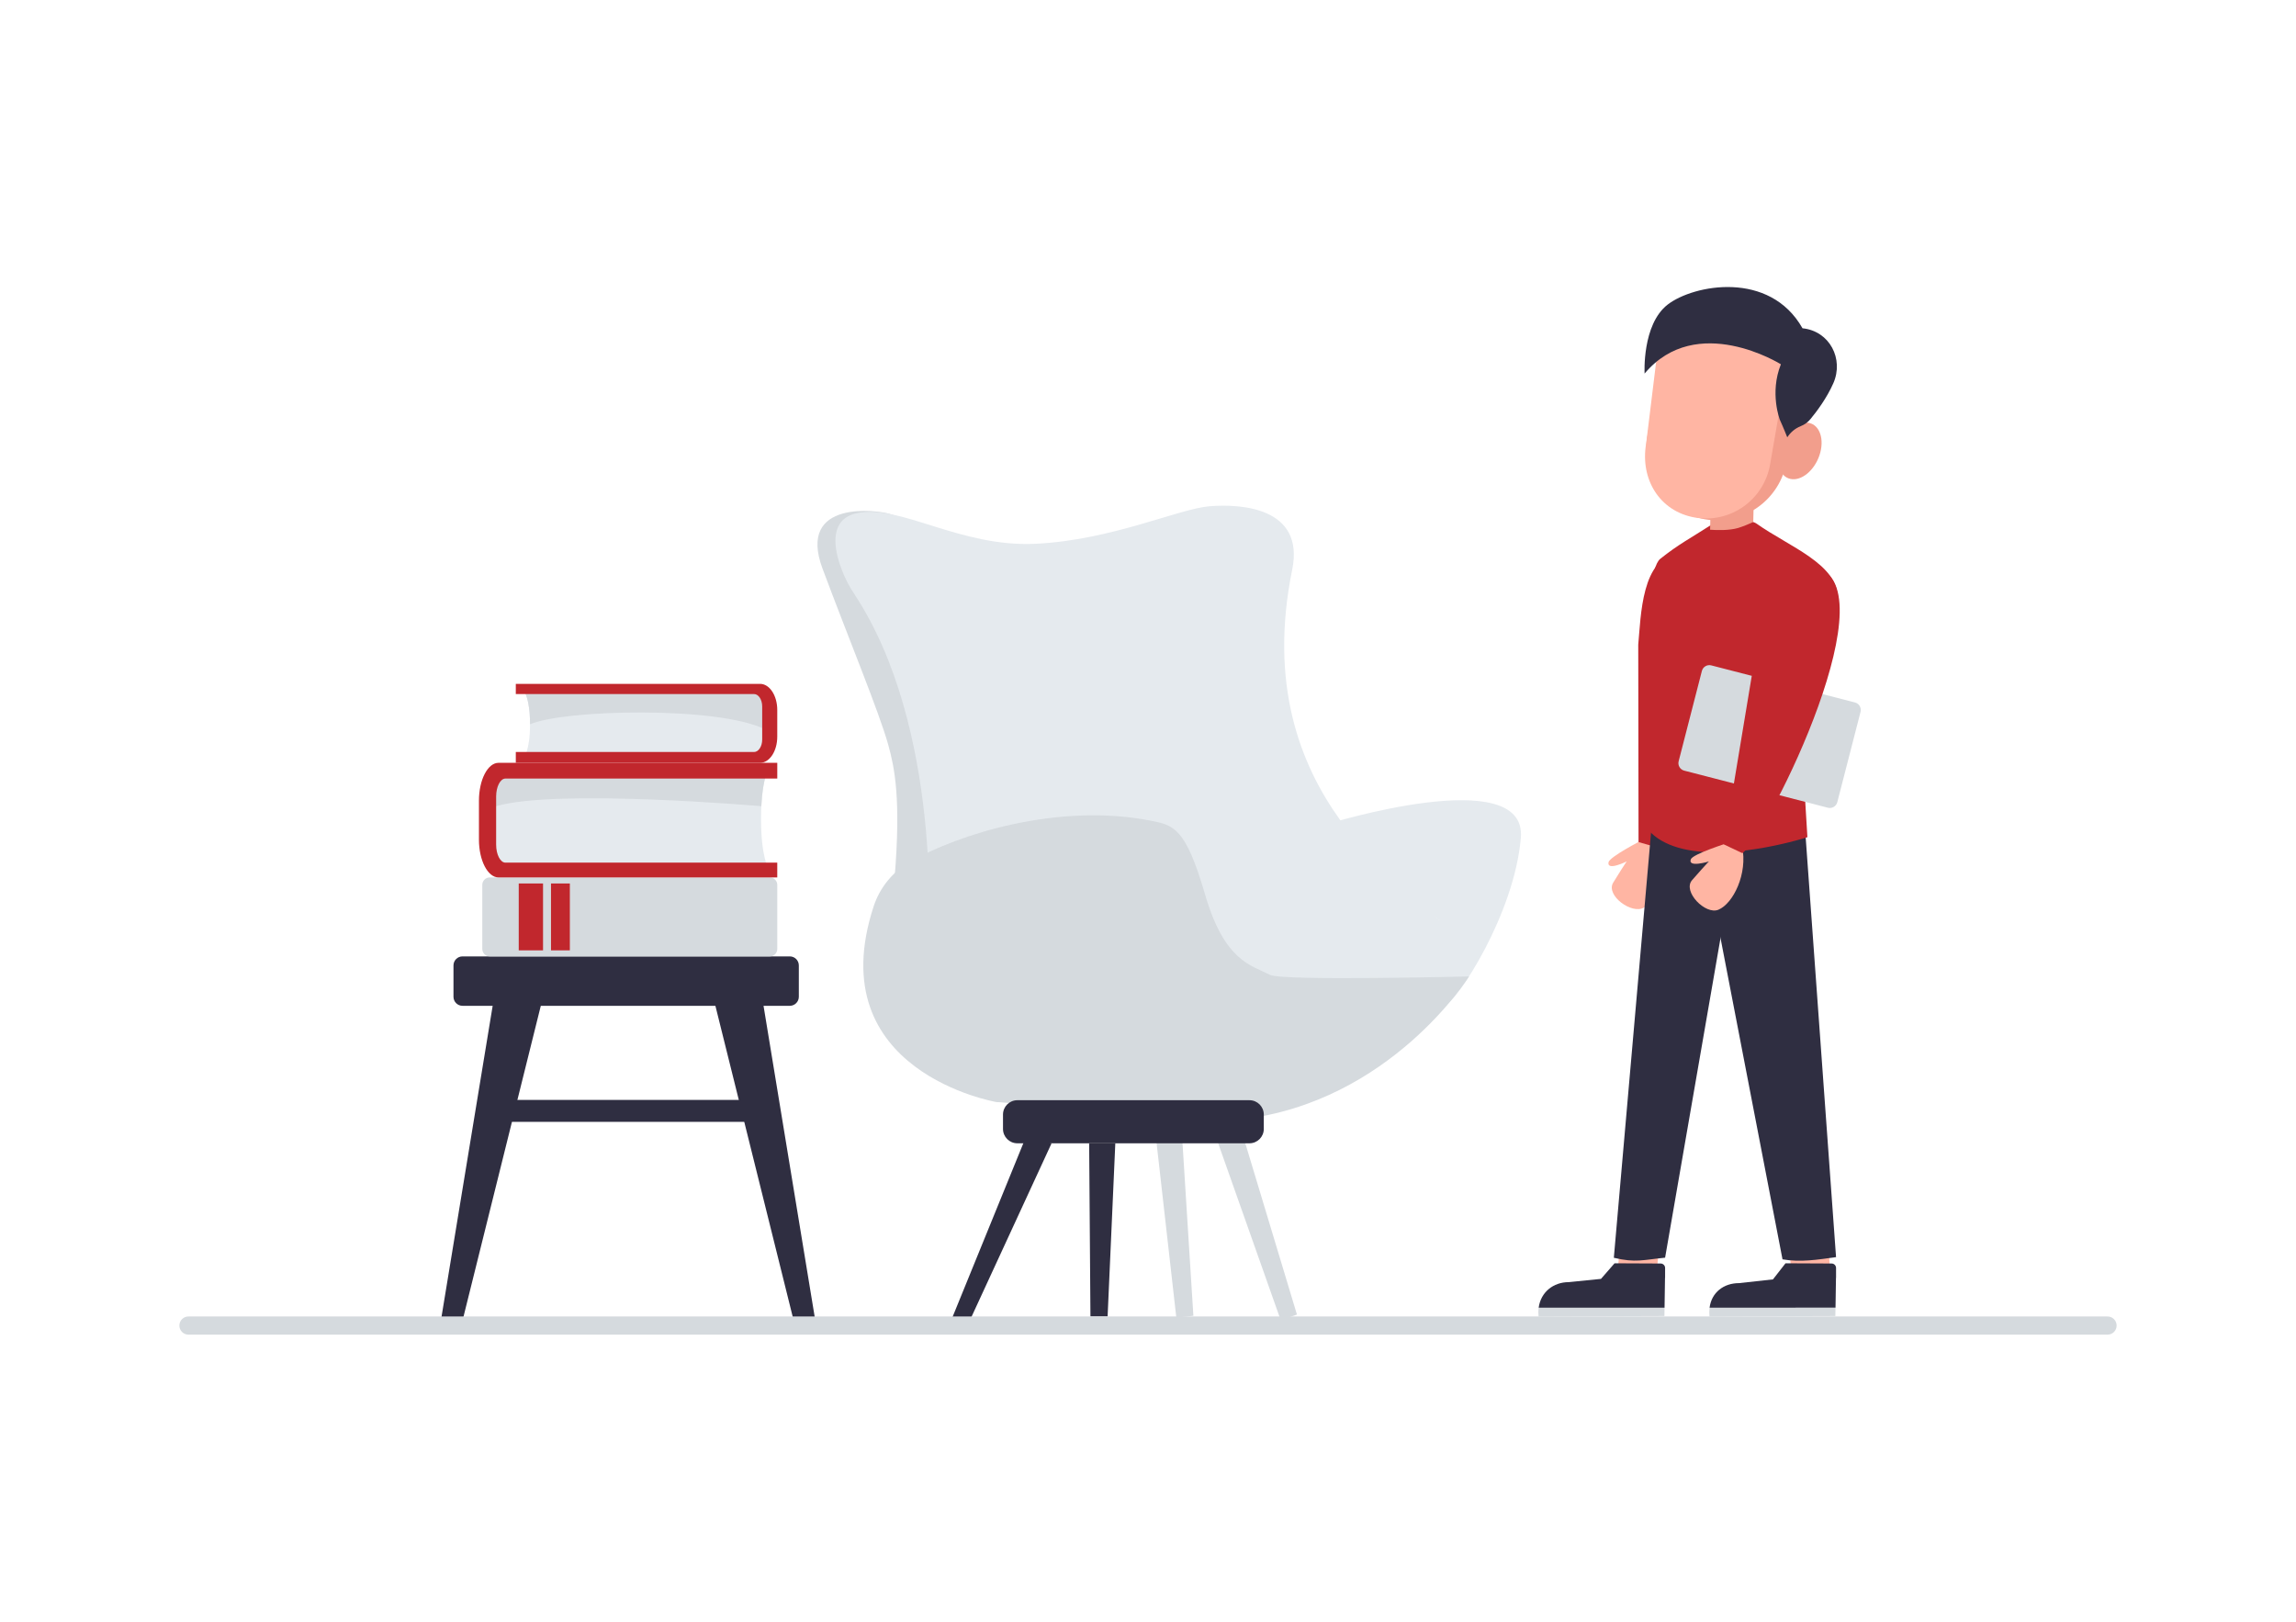 <svg width="1920" height="1356" viewBox="0 0 1920 1356" fill="none" xmlns="http://www.w3.org/2000/svg">
<g clip-path="url(#clip0_1_2)">
<path d="M743.961 429.758C734.938 426.66 666.033 417.054 687.816 475.442C709.599 533.829 735.314 595.841 742.725 622.592C748.032 641.75 753.574 667.448 748.096 734.117L941.439 686.874L833.543 456.8C833.543 456.8 752.983 432.856 743.961 429.758Z" fill="#D5DADE"></path>
<path d="M1016.57 769.539H1203.73L1109.38 689.262C1109.38 689.262 1277.2 637.125 1271.79 700.589C1266.37 764.053 1219.15 836.897 1206.82 842.319L973.266 838.446L1016.57 769.539Z" fill="#E5EAEE"></path>
<path d="M776.324 782.598C776.324 782.598 788.14 608.727 714.562 496.955C709.383 489.197 705.258 480.783 702.295 471.935C696.925 455.563 694.476 433.942 716.431 429.134C752.779 421.174 802.275 457.79 866.078 454.692C929.881 451.594 985.392 425.477 1011.39 423.326C1037.38 421.174 1091.25 424.165 1080.57 476.453C1041.58 667.448 1185.17 745.272 1203.73 769.539C1222.29 793.806 776.324 782.598 776.324 782.598Z" fill="#E5EAEE"></path>
<path d="M730.577 757.879C735.735 742.157 746.526 728.905 760.867 720.682C801.201 697.566 884.875 670.987 962.438 686.261C981.547 690.037 991.44 692.07 1007.68 747.832C1023.92 803.595 1045.83 806.919 1062.2 815.212C1072.39 820.375 1228.48 816.481 1228.48 816.481C1228.48 816.481 1162.96 921.574 1037.84 936.031L833.317 921.531C833.317 921.531 685.184 896.36 730.577 757.879Z" fill="#D5DADE"></path>
<path d="M809.794 1106.77L796.539 1101.25L859.118 947.701L879.311 956.113L809.794 1106.77Z" fill="#2F2E41"></path>
<path d="M926.219 1100.82H911.868L910.794 955.995H932.663L926.219 1100.82Z" fill="#2F2E41"></path>
<path d="M997.949 1100.25L983.685 1101.77L966.703 951.628L988.443 949.315L997.949 1100.25Z" fill="#D5DADE"></path>
<path d="M1084.55 1099.2L1070.98 1103.91L1017.67 953.112L1038.34 945.937L1084.55 1099.2Z" fill="#D5DADE"></path>
<path d="M1044.85 919.982H850.729C844.109 919.982 838.742 925.356 838.742 931.986V943.99C838.742 950.62 844.109 955.995 850.729 955.995H1044.85C1051.47 955.995 1056.83 950.62 1056.83 943.99V931.986C1056.83 925.356 1051.47 919.982 1044.85 919.982Z" fill="#2F2E41"></path>
<path d="M1372.94 702.611C1372.94 702.611 1346.08 716.38 1345.11 720.984C1343.56 728.728 1360.51 720.198 1360.51 720.198C1361.49 718.606 1359.79 720.564 1349.02 738.044C1342.49 748.65 1364.8 765.032 1374.8 758.836C1386.22 751.748 1394.19 724.964 1385.67 703.353L1372.94 702.611Z" fill="#FFB5A3"></path>
<path d="M1386.74 708.818C1405.98 689.155 1474.42 459.425 1404.28 463.19C1372.48 464.9 1372.19 515.994 1369.96 539.035L1370.21 704.139L1386.74 708.818Z" fill="#c1272d" class="changeColor"></path>
<path d="M1385.57 1060.94L1352.83 1063.71L1376.03 755.684L1427.39 743.659C1414.36 824.527 1391.8 997.688 1385.57 1060.94Z" fill="#FFB5A3"></path>
<path d="M1497.68 1059.26L1530.42 1062.03L1507.21 754.007L1455.86 741.981C1468.86 822.828 1491.45 995.988 1497.68 1059.26Z" fill="#FFB5A3"></path>
<path d="M1392.42 1051.65C1374.08 1053.46 1367.72 1056.09 1349.55 1051.73L1382.54 674.773L1463.36 642.503L1392.42 1051.65Z" fill="#2F2E41"></path>
<path d="M1535.37 1051.19C1519.65 1053.34 1505.71 1055.67 1490.6 1053.04L1417.8 675.741L1508.1 674.321L1535.37 1051.19Z" fill="#2F2E41"></path>
<path d="M1453.6 441.451C1446.17 443.602 1436.23 443.397 1430.05 442.956L1429.82 452.96C1429.45 469.751 1465.37 470.569 1465.75 453.788L1466.14 436.427C1462.09 438.4 1457.9 440.078 1453.6 441.451Z" fill="#FFB5A3"></path>
<path d="M1469.01 437.922C1464.55 434.76 1451.19 433.426 1449.62 434.082C1448.07 433.351 1435.83 435.771 1431.23 438.729C1413.35 450.228 1403.48 455.208 1388.34 467.32C1380.38 473.71 1378.2 511.261 1377.86 526.213C1376.89 568.099 1378.16 693.802 1378.16 693.802C1403.83 723.006 1467.06 711.55 1496.23 704.268C1505.56 701.944 1511.43 700.04 1511.43 700.04L1507.36 633.822L1507.55 579.243L1507.73 519.694L1521.05 519.996C1535.53 520.329 1536.55 500.031 1536.55 500.031C1537.17 471.687 1496.14 457.177 1469.01 437.922Z" fill="#c1272d" class="changeColor"></path>
<path d="M1466.99 397.929L1431.07 397.101L1430.52 421.002C1441.94 419.701 1457.57 417.893 1466.56 416.764L1466.99 397.929Z" fill="#FFB5A3"></path>
<path d="M1453.6 441.451C1457.9 440.078 1462.09 438.4 1466.14 436.427L1466.59 416.764C1457.6 417.893 1441.97 419.701 1430.55 421.002L1430.05 442.956C1436.23 443.397 1446.17 443.634 1453.6 441.451Z" fill="#F29E8C"></path>
<path d="M1425.62 434.179C1410.17 431.492 1396.41 422.766 1387.37 409.92C1378.34 397.075 1374.77 381.161 1377.45 365.681L1388.37 302.593C1389.7 294.927 1392.52 287.597 1396.68 281.023C1400.83 274.449 1406.24 268.759 1412.59 264.279C1418.94 259.799 1426.12 256.616 1433.7 254.912C1441.28 253.208 1449.12 253.017 1456.77 254.349C1464.43 255.679 1471.75 258.505 1478.31 262.667C1484.87 266.829 1490.56 272.245 1495.03 278.605C1499.5 284.966 1502.68 292.147 1504.38 299.739C1506.09 307.33 1506.28 315.182 1504.95 322.848L1494.02 385.925C1492.7 393.591 1489.88 400.921 1485.72 407.496C1481.57 414.07 1476.16 419.761 1469.81 424.242C1463.45 428.723 1456.28 431.907 1448.7 433.612C1441.12 435.317 1433.28 435.51 1425.62 434.179Z" fill="#F29E8C"></path>
<path d="M1417.32 432.748C1387.73 427.607 1371.43 400.575 1376.57 370.93L1385.58 297.279C1386.8 290.231 1389.4 283.493 1393.22 277.449C1397.04 271.405 1402.01 266.175 1407.85 262.055C1413.69 257.936 1420.28 255.009 1427.25 253.441C1434.22 251.874 1441.43 251.696 1448.47 252.919C1462.68 255.385 1475.33 263.404 1483.64 275.211C1491.95 287.018 1495.23 301.646 1492.77 315.877L1480.21 388.377C1478.99 395.426 1476.4 402.166 1472.58 408.211C1468.76 414.256 1463.78 419.488 1457.94 423.608C1452.1 427.728 1445.51 430.656 1438.54 432.225C1431.57 433.793 1424.36 433.971 1417.32 432.748Z" fill="#FFB5A3"></path>
<path d="M1488.47 373.587C1484.17 386.495 1488.14 398.564 1497.28 400.478C1506.42 402.393 1517.29 393.444 1521.57 380.503C1525.84 367.563 1521.89 355.537 1512.75 353.612C1503.61 351.686 1492.69 360.679 1488.47 373.587Z" fill="#F29E8C"></path>
<path d="M1489.24 304.604C1489.24 304.604 1418.8 260.502 1375.27 312.371C1375.27 312.371 1373 271.345 1394.6 254.661C1416.2 237.978 1479.8 225.887 1507.32 274.497C1530.07 276.809 1542.05 300.183 1533.1 320.46C1527.64 332.873 1519.26 344.038 1514.11 350.266C1511.93 352.989 1509.08 355.085 1505.83 356.344C1501.19 358.198 1497.26 361.469 1494.58 365.691C1494.58 365.691 1491.47 357.764 1488.36 350.976C1488.4 350.998 1479.64 328.646 1489.24 304.604Z" fill="#2F2E41"></path>
<path d="M1286.59 1100.82L1391.85 1100.45L1391.96 1093.46H1286.7C1286.36 1095.9 1286.33 1098.37 1286.59 1100.82Z" fill="#D5DADE"></path>
<path d="M1392.42 1060.25C1392.42 1059.26 1392.03 1058.31 1391.33 1057.62C1390.64 1056.92 1389.69 1056.52 1388.71 1056.52L1350.16 1056.34L1338.8 1069.38L1311.85 1072.1C1298.9 1072.1 1288.45 1080.49 1286.7 1093.46H1391.96L1392.34 1068.56H1392.41L1392.42 1060.25Z" fill="#2F2E41"></path>
<path d="M1534.91 1093.46L1534.8 1100.45L1429.53 1100.82C1429.27 1098.38 1429.3 1095.91 1429.62 1093.46H1534.91Z" fill="#D5DADE"></path>
<path d="M1429.62 1093.46C1431.28 1080.71 1441.37 1072.92 1454.32 1072.92L1482.62 1069.8L1493.11 1056.34L1531.67 1056.52C1532.66 1056.52 1533.6 1056.92 1534.29 1057.62C1534.99 1058.32 1535.38 1059.26 1535.38 1060.25V1068.55H1535.31L1534.93 1093.45L1429.62 1093.46Z" fill="#2F2E41"></path>
<path d="M1551.2 587.398L1431.04 556.384C1427.59 555.493 1424.07 557.574 1423.18 561.031L1403.75 636.521C1402.86 639.978 1404.94 643.504 1408.39 644.395L1528.55 675.409C1532.01 676.3 1535.53 674.219 1536.42 670.762L1555.85 595.272C1556.74 591.815 1554.66 588.289 1551.2 587.398Z" fill="#D5DADE"></path>
<path d="M1444.43 704.988C1444.43 704.988 1415.61 714.11 1413.95 718.499C1411.13 725.878 1429.27 720.274 1429.27 720.274C1430.49 718.864 1428.49 720.51 1414.98 735.968C1406.78 745.347 1426.09 765.193 1436.95 760.708C1449.38 755.609 1461.65 730.514 1456.82 707.796L1444.43 704.988Z" fill="#FFB5A3"></path>
<path d="M1457.03 713.4C1479.25 697.19 1584.7 481.96 1514.89 474.065C1483.26 470.483 1474.53 520.813 1468.54 543.176L1441.5 706.043L1457.03 713.4Z" fill="#c1272d" class="changeColor"></path>
<path d="M660.469 799.722H386.759C382.595 799.722 379.219 803.103 379.219 807.273V833.487C379.219 837.658 382.595 841.039 386.759 841.039H660.469C664.633 841.039 668.009 837.658 668.009 833.487V807.273C668.009 803.103 664.633 799.722 660.469 799.722Z" fill="#2F2E41"></path>
<path d="M413.956 829.077L367.275 1112.85H384.643L455.214 829.077H413.956Z" fill="#2F2E41"></path>
<path d="M636.526 829.077L683.208 1112.85H665.839L595.269 829.077H636.526Z" fill="#2F2E41"></path>
<path d="M646.387 919.734H402.001V938.074H646.387V919.734Z" fill="#2F2E41"></path>
<path d="M639.469 634.661H437.641C437.641 634.661 443.248 628.003 443.248 605.619C443.248 583.234 437.641 576.576 437.641 576.576H639.469V634.661Z" fill="#E5EAEE"></path>
<path d="M412.495 642.503H642.789C642.789 642.503 636.397 652.184 636.397 684.626C636.397 717.068 642.789 726.749 642.789 726.749H412.495V642.503Z" fill="#E5EAEE"></path>
<path d="M643.755 733.698H409.531C406.09 733.698 403.301 736.491 403.301 739.937V793.483C403.301 796.929 406.09 799.722 409.531 799.722H643.755C647.196 799.722 649.985 796.929 649.985 793.483V739.937C649.985 736.491 647.196 733.698 643.755 733.698Z" fill="#D5DADE"></path>
<path d="M454.107 738.754H433.785V794.667H454.107V738.754Z" fill="#c1272d" class="changeColor"></path>
<path d="M476.535 738.754H460.767V794.667H476.535V738.754Z" fill="#c1272d" class="changeColor"></path>
<path d="M412.495 642.503V674.773C413.28 674.59 414.074 674.375 414.891 674.128C465.59 659.24 636.645 674.128 636.645 674.128C637.815 650.033 642.789 642.503 642.789 642.503H412.495Z" fill="#D5DADE"></path>
<path d="M443.248 605.64C471.948 593.173 600.339 590.387 639.469 609.749V579.372H439.188C440.842 583.083 443.248 591 443.248 605.64C443.28 604.446 443.248 606.942 443.248 605.64Z" fill="#D5DADE"></path>
<path d="M416.889 733.698H649.974V721.328H422.689C418.392 721.328 414.891 714.583 414.891 706.269V666.071C414.891 657.745 418.382 651.012 422.689 651.012H649.985V637.856H416.899C407.855 637.856 400.508 652.044 400.508 669.545V702.009C400.497 719.51 407.898 733.698 416.889 733.698Z" fill="#c1272d" class="changeColor"></path>
<path d="M635.613 571.832H431.336V580.351H630.543C634.314 580.351 637.375 584.998 637.375 590.731V618.419C637.375 624.152 634.314 628.81 630.543 628.81H431.336V637.856H635.613C643.54 637.856 649.974 628.078 649.974 616.031V593.668C649.985 581.61 643.551 571.832 635.613 571.832Z" fill="#c1272d" class="changeColor"></path>
<path d="M1762.43 1100.82H157.573C153.39 1100.82 150 1104.22 150 1108.41V1108.42C150 1112.6 153.39 1116 157.573 1116H1762.43C1766.61 1116 1770 1112.6 1770 1108.42V1108.41C1770 1104.22 1766.61 1100.82 1762.43 1100.82Z" fill="#D5DADE"></path>
</g>
<defs>
<clipPath id="clip0_1_2">
<rect width="1620" height="876" fill="white" transform="translate(150 240)"></rect>
</clipPath>
</defs>
</svg>